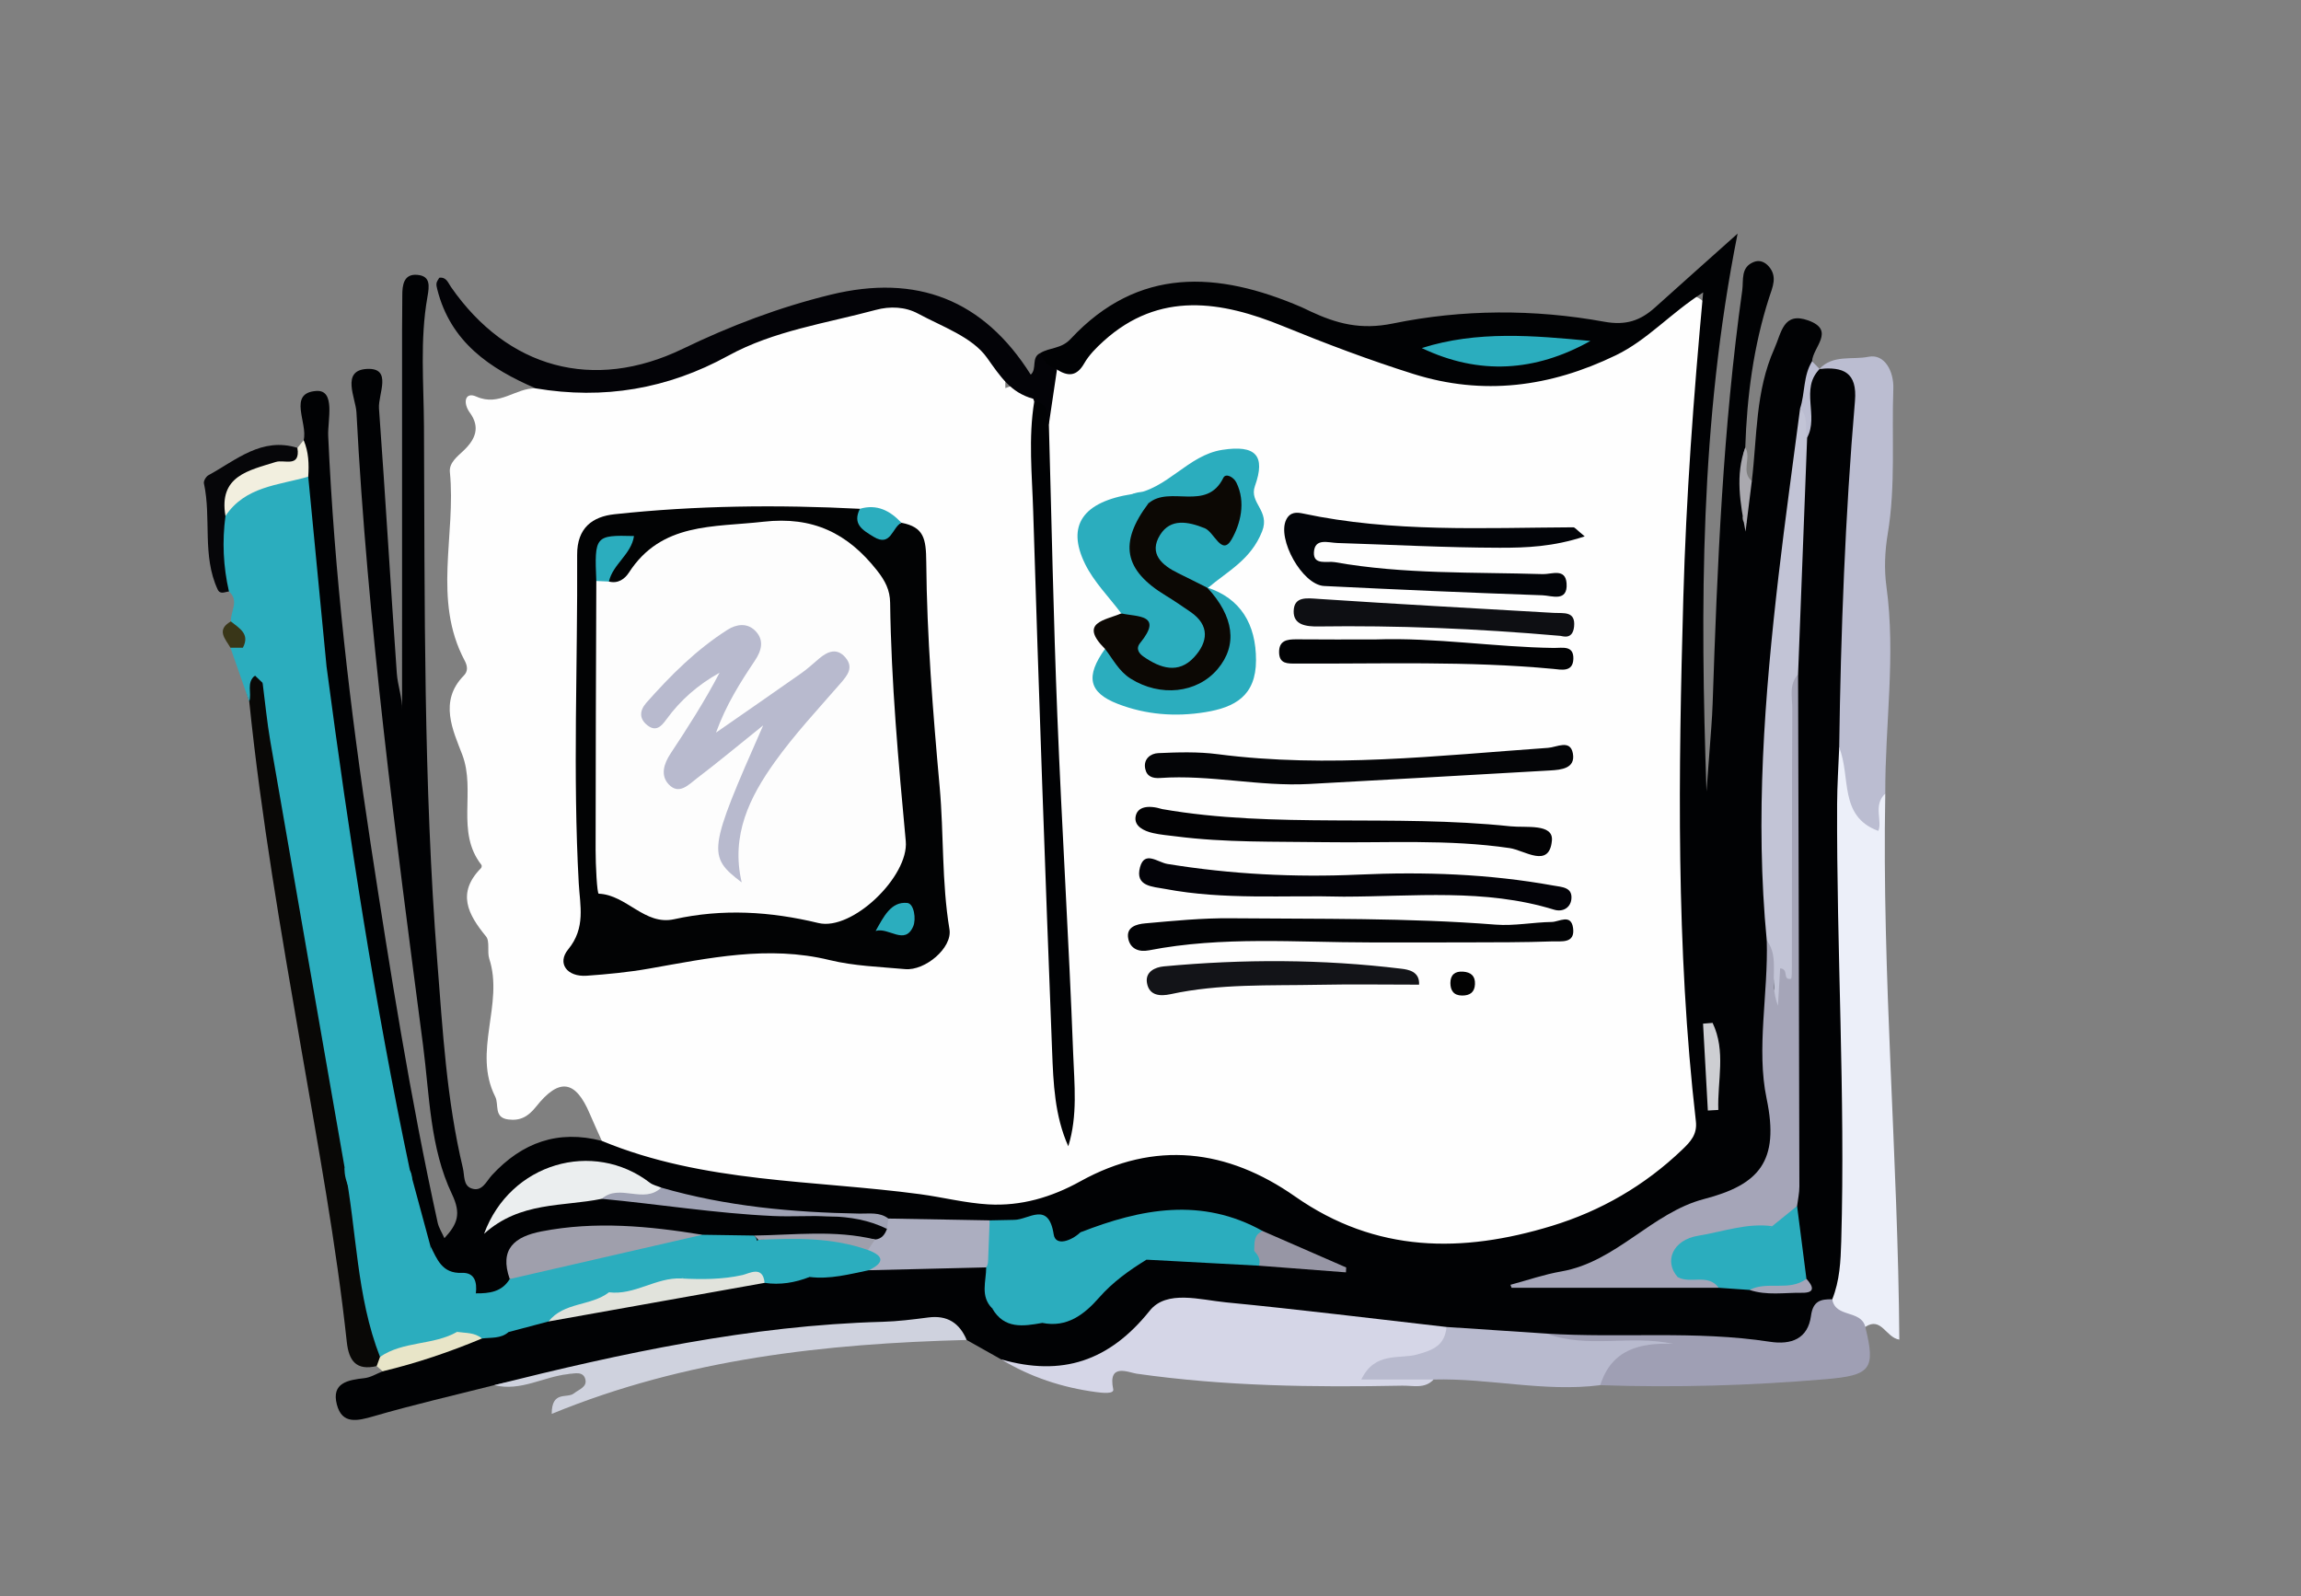 <?xml version="1.0" encoding="utf-8"?>
<!-- Generator: Adobe Illustrator 17.0.2, SVG Export Plug-In . SVG Version: 6.00 Build 0)  -->
<!DOCTYPE svg PUBLIC "-//W3C//DTD SVG 1.1//EN" "http://www.w3.org/Graphics/SVG/1.1/DTD/svg11.dtd">
<svg version="1.1" id="Layer_1" xmlns="http://www.w3.org/2000/svg" xmlns:xlink="http://www.w3.org/1999/xlink" x="0px" y="0px"
	 width="346px" height="240px" viewBox="0 0 346 240" enable-background="new 0 0 346 240" xml:space="preserve">
<rect x="0" y="0" width="346" height="240" fill="#808080" stroke="none"/>
<path fill="#FEFEFE" d="M90.497,171.552c-0.608-1.363-1.236-2.718-1.819-4.091c-2.142-5.044-4.584-5.445-8.069-1.055
	c-1.197,1.508-2.399,2.164-4.204,1.922c-2.199-0.295-1.34-2.239-1.938-3.422c-3.438-6.809,1.327-13.909-0.893-20.731
	c-0.35-1.075,0.122-2.621-0.492-3.37c-2.733-3.328-4.429-6.547-0.747-10.273c0.093-0.094,0.134-0.385,0.062-0.476
	c-3.907-4.962-0.81-11.121-2.884-16.572c-1.364-3.588-3.582-8.032,0.234-11.901c0.666-0.675,0.548-1.458,0.114-2.276
	c-4.843-9.105-1.264-18.886-2.211-28.308c-0.143-1.422,1.124-2.351,2.077-3.262c1.764-1.687,2.525-3.497,0.916-5.698
	c-1.058-1.447-0.747-3.183,0.984-2.408c3.487,1.561,5.924-1.349,8.937-1.232c1.185-1.211,2.679-1.225,4.18-0.982
	c7.705,1.243,14.922-0.623,21.651-4.048c7.501-3.817,15.534-5.835,23.572-7.827c8.342-2.067,14.125,3.274,20.004,7.845
	c1.563,1.215,1.135,3.331,1.203,4.974c3.105-1.217,5.176-0.684,5.635,3.008c-0.903,9.983,0.177,19.954,0.393,29.912
	c0.223,10.279,0.656,20.581,1.149,30.866c0.684,14.266,1.217,28.551,1.687,39.539c-1.121-20.842-2.051-44.986-2.841-69.131
	c-0.31-9.463-0.772-18.943-0.59-28.424c0.873-2.797-0.049-5.913,1.513-8.591c1.352-1.262,3.365-1.553,4.585-2.964
	c9.734-11.258,21.24-8.849,32.899-4.126c6.493,2.63,13.046,5.002,19.777,6.945c12.266,3.539,22.863-0.487,32.976-6.967
	c2.286-1.465,4.234-5.18,7.022-3.638c2.803,1.551,1.793,5.517,1.484,8.369c-2.654,24.528-3.218,49.141-2.788,73.764
	c0.232,13.283,0.527,26.602,2.009,39.83c0.336,2.996-0.577,5.146-2.549,7.162c-7.785,7.961-17.572,11.753-28.257,13.815
	c-11.427,2.206-21.751-0.333-31.373-6.658c-8.372-5.502-17.663-8.329-26.935-3.567c-10.491,5.388-20.906,5.125-31.937,3.201
	c-8.839-1.541-17.869-1.806-26.803-2.768c-5.922-0.638-11.112-3.371-16.726-4.827C90.833,172.938,90.519,172.276,90.497,171.552z"/>
<path fill="#010204" d="M90.497,171.552c15.327,6.351,31.797,5.863,47.828,8.011c3.443,0.461,6.851,1.342,10.303,1.539
	c4.898,0.278,9.485-1.066,13.816-3.469c11.222-6.226,22.13-4.838,32.294,2.277c12.176,8.523,25.137,8.534,38.599,4.427
	c7.406-2.259,13.994-6.084,19.621-11.471c1.216-1.164,2.277-2.274,2.05-4.257c-3.009-26.184-2.623-52.442-1.889-78.727
	c0.422-15.093,1.528-30.129,2.984-45.915c-4.953,3.158-8.348,7.139-13.119,9.449c-9.928,4.806-19.999,6.104-30.463,2.811
	c-6.625-2.085-13.133-4.543-19.588-7.183c-9.199-3.762-18.587-5.359-26.988,2.245c-1.095,0.991-2.194,2.09-2.915,3.354
	c-1.119,1.96-2.417,1.987-4.091,0.93c-1.973,0.326-2.867-0.446-2.523-2.479c1.426-0.879,3.15-0.603,4.57-2.128
	c10.182-10.932,22.144-10.181,34.673-4.802c0.458,0.196,0.899,0.429,1.351,0.639c3.969,1.846,7.55,2.843,12.464,1.833
	c10.406-2.138,21.207-2.181,31.767-0.26c3.235,0.588,5.423-0.164,7.62-2.141c3.869-3.48,7.756-6.94,12.42-11.109
	c-5.675,28.475-5.617,56.096-4.678,83.884c0.156-2.069,0.32-4.138,0.466-6.208c0.164-2.324,0.381-4.646,0.458-6.973
	c0.695-20.779,1.556-41.546,4.452-62.166c0.218-1.554-0.286-3.491,1.763-4.283c0.858-0.332,1.645,0.013,2.228,0.679
	c1.342,1.532,0.558,3.121,0.053,4.686c-2.364,7.329-3.338,14.878-3.59,22.543c-1.307,3.623,1.036,7.387-0.4,10.509
	c-0.063,1.161,1.097,0.672,0.431,0.663c-0.064-0.001-0.081-0.059-0.098-0.168c-0.322-2.106-0.022-4.1,1.052-5.959
	c0.805-6.679,0.529-13.51,3.381-19.886c1.092-2.441,1.337-5.63,5.126-4.26c4.129,1.493,0.639,4.056,0.552,6.146
	c-0.43,2.726-0.757,5.464-1.011,8.216c-1.713,6.776-1.19,13.78-2.25,20.665c-2.144,13.922-1.885,28.094-3.05,42.133
	c-0.43,5.184,0.461,10.26,0.852,15.374c0.013,10.438-0.615,20.894,0.53,31.319c0.273,2.489,0.008,5.067-2.607,5.849
	c-10.455,3.124-18.611,10.831-28.893,14.244c-1.213,0.403-2.426,0.815-3.219,0.983c8.208,0.086,16.77-0.875,25.373-1.093
	c1.265-0.022,2.515,0.114,3.749,0.361c2.198,0.702,4.453,0.864,6.754,0.698c1.386-0.1,1.508-0.959,1.354-2.049
	c-1.111-3.484-0.833-7.081-1.034-10.642c-0.302-26.214,0.395-52.419,0.032-78.623c-1.061-11.924,1.455-23.692,1.551-35.564
	c1.59-3.409,0.1-7.681,2.992-10.731l-0.012,0.006c4.705-0.717,5.881-0.013,6.355,4.23c0.388,3.469,0.324,6.977,0.06,10.454
	c-1.066,14.066-1.768,28.147-1.935,42.253c0.302,16.104,0.077,32.209,0.495,48.322c0.261,10.062-0.124,20.241-0.657,30.353
	c-0.079,1.51-0.608,2.923-1.484,4.178c-0.597,0.996-1.753,1.492-2.261,2.597c-2.047,4.459-5.74,5.602-10.283,5.116
	c-10.393-1.112-20.814-1.515-31.262-1.103c-4.982,0.269-9.835-1.277-14.814-1.047c-10.802-0.37-21.46-2.137-32.155-3.488
	c-5.851-0.74-10.894-0.659-15.396,4.255c-5.513,6.018-12.546,5.922-19.698,2.81c-1.732-0.974-3.464-1.949-5.197-2.923
	c-4.6-2.984-9.727-1.728-14.568-1.422c-12.444,0.787-24.763,2.438-36.994,5.189c-6.34,1.426-13.055,1.465-19.471,3.024
	c-6.042,1.534-12.125,2.928-18.108,4.669c-2.498,0.727-4.784,1.264-5.566-1.767c-0.84-3.255,1.683-3.68,4.157-3.954
	c0.936-0.104,1.821-0.669,2.729-1.024c4.298-3.368,9.741-3.832,14.603-5.775c1.462-0.338,2.92-0.694,4.339-1.198
	c2.228-0.703,4.487-1.284,6.748-1.874c10.371-1.415,20.549-3.951,30.931-5.29c2.492-0.027,4.836-1.144,7.348-1.023
	c3.009,0.02,5.909-0.954,8.91-1c5.806,0.111,11.58-1.825,17.408-0.305c2.688,1.562,0.616,4.995,2.677,6.804
	c1.764,1.757,4.01,1.606,6.227,1.562c3.638-0.099,5.985-2.51,8.542-4.627c2.501-2.07,4.41-5.093,8.122-5.355
	c5.181-0.298,10.231,1.513,15.421,0.907c4.133-0.307,8.12,0.689,10.932,1.335c1.874,0.112,1.202-0.948,1.343-0.296
	c0.044,0.204-0.094,0.296-0.413,0.257c-4.131-0.503-7.917-1.993-11.519-4.021c-8.603-5.183-17.211-3.044-25.813-0.028
	c-2.202,0.986-4.408,1.684-6.069-0.87c-1.55-2.384-3.596-0.333-5.371-0.679c-1.33,0.125-2.655,0.075-3.985,0.096
	c-4.665-0.141-9.389,0.838-13.965-0.778c-2.659-1.134-5.473-1.035-8.291-1.191c-8.541-0.472-17.129-0.638-25.447-2.97
	c-3.216-0.766-5.933-2.715-9.295-3.418c-6.487-1.356-11.22,0.917-15.608,5.713c5.423-2.425,10.988-2.204,16.368-3.072
	c12.361,1.637,24.636,4.002,37.176,3.837c1.494-0.02,2.931,0.4,4.285,1.058c1.367,2.129-0.389,2.414-1.733,2.947
	c-5.879-0.289-11.764-0.104-17.645-0.138c-2.536-0.023-5.075-0.006-7.609-0.041c-7.272-0.696-14.542-1.509-21.875-0.765
	c-4.094,0.415-7.005,1.97-6.929,6.678c-1.104,2.426-2.966,3.122-5.451,2.397c-2.86-2.47-7.518-3.025-8.305-7.734
	c-1.451-3.732-2.155-7.669-3.197-11.518c-5.506-24.91-9.765-50.02-12.294-75.413C46.507,91.005,45.575,81.529,45.15,72
	c-0.412-1.989,0.894-3.825,0.511-5.814c0.658-2.579-2.446-7.096,1.896-7.399c2.952-0.206,1.691,4.438,1.794,6.741
	c0.922,20.621,3.278,41.086,6.399,61.463c2.915,19.03,5.935,38.05,10.066,56.868c0.164,0.748,0.616,1.433,1.012,2.323
	c1.965-2.128,2.555-3.646,1.139-6.616c-3.327-6.979-3.367-14.841-4.355-22.408c-4.134-31.634-8.354-63.264-10.013-95.153
	c-0.112-2.151-2.369-6.326,1.573-6.53c3.902-0.202,1.662,3.811,1.816,5.935c0.967,13.268,1.736,26.551,2.68,39.821
	c0.136,1.907,0.861,3.773,0.79,5.574c0-19.119-0.001-38.238,0.002-57.356c0-1.666,0.04-3.332,0.033-4.999
	c-0.007-1.609,0.223-3.289,2.242-3.121c2.02,0.169,1.836,1.635,1.533,3.35c-1.138,6.432-0.549,12.952-0.517,19.428
	c0.131,26.812-0.088,53.64,2,80.4c0.813,10.425,1.406,20.896,3.852,31.131c0.268,1.12,0.032,2.591,1.266,3.052
	c1.621,0.606,2.266-1.079,3.095-1.977C78.501,171.793,83.915,169.844,90.497,171.552z"/>
<path fill="#ECEFF9" d="M275.518,195.365c1.12-2.802,1.263-5.7,1.349-8.71c0.629-21.939-0.716-43.855-0.621-65.785
	c0.012-2.82,0.204-5.639,0.313-8.458c1.03-0.208,1.654,0.435,1.769,1.248c0.548,3.88,1.328,7.665,3.726,10.268
	c-0.126-1.203-1.738-3.616,1.435-4.596c-0.522,27.347,1.92,54.626,2.112,82.101c-2.024-0.294-2.698-3.511-5.12-1.91
	C278.118,198.982,274.956,199.396,275.518,195.365z"/>
<path fill="#D5D6E7" d="M150.555,204.407c9.103,2.616,16.243,0.286,22.329-7.321c2.542-3.177,7.576-1.631,11.458-1.256
	c11.076,1.072,22.122,2.448,33.18,3.705c1.419,3.009-0.6,4.138-2.851,4.954c-1.822,0.661-3.777,0.906-6.066,1.357
	c2.557,0.668,5.126-0.378,6.969,1.59c-1.343,1.441-3.101,0.891-4.704,0.923c-13.355,0.262-26.687,0.089-39.956-1.802
	c-1.212-0.173-4.368-1.695-3.518,2.348c0.158,0.751-1.703,0.533-2.554,0.42C159.76,208.65,154.961,207.082,150.555,204.407z"/>
<path fill="#BBBDD1" d="M283.489,119.331c-1.877,1.721-0.399,4.133-1.047,5.609c-5.984-2.171-4.101-8.152-5.884-12.529
	c0.246-17.394,0.888-34.772,2.371-52.106c0.372-4.353-1.791-5.178-5.34-4.829c2.015-2.193,4.967-1.339,7.373-1.828
	c2.424-0.493,3.832,2.184,3.736,4.812c-0.265,7.265,0.371,14.555-0.84,21.802c-0.432,2.586-0.554,5.334-0.198,7.924
	C285.09,98.591,283.445,108.952,283.489,119.331z"/>
<path fill="#030307" d="M156.416,53.094c0.455,1.219,1.302,2.039,2.523,2.479c-0.407,2.735-0.815,5.469-1.222,8.204
	c-1.481-0.636-0.932-2.598-2.203-3.371c-0.058-0.156-0.084-0.427-0.177-0.452c-3.38-0.926-4.931-3.366-6.936-6.179
	c-2.212-3.104-6.717-4.655-10.363-6.624c-1.912-1.032-4.212-1.128-6.331-0.555c-7.494,2.027-15.322,3.116-22.225,6.903
	c-9.119,5.003-18.712,6.612-28.918,4.901c-6.92-2.974-12.812-6.973-14.801-14.857c-0.079-0.312-0.172-0.651-0.124-0.957
	c0.046-0.291,0.269-0.554,0.416-0.824c1.075-0.131,1.297,0.725,1.766,1.399c8.474,12.199,21.384,15.793,34.839,9.293
	c7.176-3.467,14.504-6.252,22.243-8.142c12.945-3.163,22.983,0.738,30.09,12.022C155.98,55.468,155.017,53.747,156.416,53.094z"/>
<path fill="#2BADBE" d="M46.35,71.681c0.919,9.528,1.838,19.055,2.757,28.583c-0.35,1.946-1.469,1.926-2.762,0.969
	c-1.043-0.772-1.14-2.357-2.475-3.079c-0.841,2.066-1.39,4.406-4.133,4.781c-0.752-0.045-1.328-0.39-1.728-1.029
	c0.157-1.852-2.054-2.385-2.265-4.032c0.117-1.582-0.843-2.919-1.03-4.434c-0.07-1.502,1.311-3.096-0.285-4.501
	c-2.945-3.341-1.662-7.336-1.726-11.123C35.713,72.728,40.472,70.59,46.35,71.681z"/>
<path fill="#090806" d="M38.338,101.585c0.383,0.365,0.767,0.731,1.15,1.096c1.568,1.312,1.6,3.242,1.89,5.006
	c3.69,22.48,7.699,44.905,11.546,67.357c1.306,7.837,2.398,15.709,3.894,23.515c0.342,1.785,0.991,3.528,0.671,5.396
	c-0.133,0.573-0.418,1.058-0.846,1.459c-3.044,0.702-4.183-0.739-4.496-3.629c-1.605-14.842-4.333-29.515-6.872-44.214
	c-2.989-17.306-6.008-34.608-7.796-52.093C37.148,104.044,36.099,102.452,38.338,101.585z"/>
<path fill="#9F9FB4" d="M275.518,195.365c0.443,2.832,4.338,1.542,4.963,4.157c1.605,6.421,0.774,7.289-5.969,7.864
	c-11.284,0.963-22.57,1.289-33.883,0.899c0.554-5.474,2.808-6.928,9.72-6.315c-4.377-0.683-8.592,1.396-12.953,0.818
	c-1.826-0.242-4.139,0.425-4.853-2.259c11.182,0.703,22.434-0.492,33.575,1.225c3.267,0.504,5.737-0.462,6.199-3.893
	C272.622,195.592,273.79,195.344,275.518,195.365z"/>
<path fill="#CFD2DE" d="M74.326,208.276c19.191-4.802,38.481-8.979,58.371-9.52c2.302-0.063,4.604-0.354,6.891-0.653
	c2.842-0.372,4.688,0.819,5.771,3.381c-21.236,0.554-42.198,2.815-62.399,11.118c0.004-3.567,2.305-2.265,3.332-3.077
	c0.765-0.605,2.004-0.955,1.731-2.101c-0.306-1.283-1.619-0.9-2.531-0.809C81.745,206.989,78.282,209.277,74.326,208.276z"/>
<path fill="#B8BACE" d="M232.543,200.528c6.173,2.296,12.659,0.163,19.046,1.542c-5.009-0.2-9.265,0.848-10.96,6.214
	c-8.397,1.071-16.686-1.072-25.055-0.849c-3.423,0-6.847,0-10.874,0c2.018-4.227,5.743-3.046,8.334-3.747
	c2.6-0.703,4.198-1.429,4.488-4.154C222.529,199.866,227.536,200.197,232.543,200.528z"/>
<path fill="#060609" d="M33.903,77.593c-0.512,3.815-0.335,7.598,0.525,11.348c-0.595,0.048-1.32,0.512-1.699-0.305
	c-2.362-5.094-0.921-10.696-2.066-15.961c-0.076-0.35,0.319-1.021,0.674-1.214c4.181-2.274,7.998-5.793,13.394-4.117
	c0.828,3.039-1.674,2.868-3.364,3.532C38.049,72.179,34.415,73.161,33.903,77.593z"/>
<path fill="#F2EFDF" d="M33.903,77.593c-1.053-6.045,3.509-6.849,7.574-8.132c1.273-0.402,3.695,0.926,3.253-2.118
	c0.31-0.386,0.62-0.771,0.93-1.157c0.754,1.764,0.82,3.614,0.69,5.492C41.876,72.968,36.865,73.123,33.903,77.593z"/>
<path fill="#E8E5C8" d="M56.643,205.415c0.167-0.461,0.333-0.922,0.5-1.383c0.896-3.127,3.749-2.606,5.992-3.187
	c1.881-0.488,3.613-1.496,5.605-1.606c1.511,0.183,3.41-0.336,3.734,2.027c-4.853,2.025-9.818,3.709-14.935,4.934
	C57.24,205.938,56.941,205.676,56.643,205.415z"/>
<path fill="#AAA9AF" d="M263.42,72.332c-0.315,2.535-0.629,5.07-0.944,7.605c-0.811-4.291-1.564-8.506-0.041-12.65
	C263.401,68.844,261.724,70.917,263.42,72.332z"/>
<path fill="#2BADBE" d="M38.338,101.585c-1.34,1.065-0.437,2.624-0.859,3.893c-0.941-2.692-1.883-5.385-2.824-8.079
	c0.621-0.584,1.242-0.607,1.863-0.001C36.565,99.037,39.399,99.464,38.338,101.585z"/>
<path fill="#BBBDD1" d="M273.601,55.47c-2.927,3.028-0.088,7.095-1.862,10.33c-1.796-1.107-0.112-3.06-1.062-4.372
	c0.768-2.323,0.449-4.922,1.803-7.096C272.854,54.711,273.227,55.091,273.601,55.47z"/>
<path fill="#393618" d="M36.518,97.398c-0.622,0-1.243,0-1.864,0c-0.767-1.331-2.195-2.672,0.06-3.958
	C35.959,94.466,37.641,95.293,36.518,97.398z"/>
<path fill="#020304" d="M135.548,78.606c3.373,0.651,3.704,2.365,3.733,5.886c0.094,11.289,1.003,22.588,2.016,33.845
	c0.641,7.126,0.293,14.302,1.474,21.403c0.464,2.792-3.673,6.258-6.664,5.985c-3.803-0.348-7.686-0.464-11.367-1.363
	c-9.232-2.255-18.154-0.293-27.155,1.287c-3.085,0.542-6.223,0.846-9.35,1.067c-2.985,0.211-4.507-1.877-2.797-3.96
	c2.667-3.248,1.775-6.587,1.59-9.92c-0.91-16.468-0.154-32.936-0.241-49.403c-0.022-4.089,2.332-5.756,5.629-6.11
	c12.261-1.318,24.57-1.448,36.886-0.816C130.667,79.341,132.846,79.75,135.548,78.606z"/>
<path fill="#010204" d="M155.514,60.406c2.228,0.147,1.955,1.929,2.203,3.371c0.413,14.621,0.69,29.247,1.275,43.862
	c0.678,16.936,1.743,33.857,2.381,50.795c0.173,4.604,0.702,9.32-0.735,13.927c-2.05-4.583-2.244-9.471-2.431-14.272
	c-1.055-27.078-2.013-54.159-2.848-81.245C155.191,71.376,154.623,65.875,155.514,60.406z"/>
<path fill="#0C0804" d="M166.161,97.57c-4.011-3.991,0.034-4.289,2.446-5.335c3.157-1.479,4.853-0.502,4.676,3.008
	c-0.085,1.679-0.034,3.024,1.905,3.426c1.663,0.345,2.962-0.263,3.779-1.733c0.891-1.604,0.158-2.869-1.005-3.985
	c-1.45-1.392-3.212-2.365-4.805-3.562c-5.716-4.295-5.932-9.424-0.672-14.656c3.363-1.892,7.528-1.13,10.843-3.468
	c1.685-1.188,3.334,0.047,3.862,1.841c0.835,2.841,0.22,5.632-1.27,8.154c-0.779,1.319-2.022,1.61-3.451,0.862
	c-1.03-0.539-1.918-1.344-3.061-1.662c-1.407-0.392-2.724-0.244-3.434,1.181c-0.655,1.313,0.243,2.197,1.196,2.937
	c1.55,1.203,3.635,1.782,4.45,3.838l-0.104-0.08c4.151,3.302,5.322,6.594,3.775,10.621c-1.466,3.818-5.129,5.929-9.985,5.754
	C170.001,104.52,167.527,102.588,166.161,97.57z"/>
<path fill="#020408" d="M238.293,80.651c-4.723,1.568-8.81,1.72-12.784,1.712c-8.134-0.015-16.267-0.46-24.401-0.714
	c-1.395-0.043-3.422-0.802-3.534,1.415c-0.099,1.978,2.018,1.268,3.131,1.466c10.356,1.84,20.846,1.479,31.297,1.798
	c1.288,0.039,3.399-0.944,3.564,1.382c0.205,2.877-2.258,1.848-3.612,1.801c-10.951-0.381-21.899-0.858-32.843-1.397
	c-3.291-0.162-7.128-7.095-5.7-9.975c0.589-1.187,1.588-1.123,2.52-0.924c13.441,2.864,27.058,2.145,40.646,2.075
	C236.819,79.288,237.065,79.659,238.293,80.651z"/>
<path fill="#2BADBE" d="M172.68,75.698c-4.468,5.951-3.69,10.031,2.613,13.857c1.27,0.771,2.497,1.616,3.723,2.457
	c2.951,2.025,2.615,4.542,0.562,6.79c-2.37,2.594-5.099,1.681-7.6-0.049c-0.656-0.454-1.265-1.17-0.536-2.067
	c3.534-4.346-0.421-3.905-2.836-4.45c-1.845-2.467-4.116-4.726-5.448-7.445c-2.846-5.812-0.297-9.353,7.11-10.504
	C171.618,73.826,172.792,73.663,172.68,75.698z"/>
<path fill="#040507" d="M196.836,117.886c-7.492,0.409-14.896-1.435-22.37-0.903c-1.145,0.082-2.019-0.217-2.26-1.386
	c-0.308-1.495,0.838-2.3,1.937-2.35c2.977-0.135,6.005-0.226,8.95,0.156c16.619,2.156,33.139,0.211,49.684-0.951
	c1.326-0.093,3.34-1.316,3.734,0.833c0.417,2.272-1.757,2.468-3.404,2.565C221.018,116.558,208.926,117.214,196.836,117.886z"/>
<path fill="#030308" d="M202.052,134.827c-8.955-0.24-17.955,0.527-26.842-1.16c-1.866-0.354-4.584-0.355-3.78-3.284
	c0.692-2.518,2.659-0.709,4.127-0.471c9.529,1.547,19.139,2.037,28.76,1.599c9.823-0.447,19.562-0.107,29.244,1.643
	c1.314,0.237,2.931,0.234,2.723,2.07c-0.141,1.236-1.253,1.976-2.62,1.555C223.28,133.582,212.629,134.815,202.052,134.827z"/>
<path fill="#020305" d="M206.042,141.709c-11.103,0.005-22.256-0.962-33.276,1.189c-1.552,0.303-2.785-0.254-3.101-1.708
	c-0.398-1.83,1.293-2.235,2.521-2.345c4.294-0.385,8.609-0.811,12.912-0.769c13.275,0.128,26.558-0.083,39.817,0.959
	c2.778,0.218,5.611-0.361,8.421-0.402c1.102-0.016,2.894-1.283,3.204,0.888c0.345,2.416-1.807,1.986-3.106,2.033
	c-4.312,0.156-8.63,0.134-12.946,0.15C215.674,141.724,210.858,141.709,206.042,141.709z"/>
<path fill="#020204" d="M174.779,121.664c16.828,2.945,34.699,0.726,52.347,2.586c2.314,0.244,6.466-0.457,6.233,2.135
	c-0.383,4.265-4.102,1.472-6.347,1.141c-9.256-1.362-18.559-0.754-27.842-0.89c-7.464-0.109-14.938,0.081-22.368-0.877
	c-1.149-0.148-2.315-0.236-3.44-0.495c-1.34-0.308-2.861-1.02-2.6-2.488C171.019,121.334,172.56,120.987,174.779,121.664z"/>
<path fill="#2BADBE" d="M172.68,75.698c-0.476-1.03-1.419-1.262-2.411-1.412c5.264-0.673,8.316-5.84,13.526-6.644
	c4.991-0.771,6.566,0.813,4.905,5.454c-0.905,2.529,2.317,3.683,1.086,6.798c-1.702,4.307-5.18,5.972-8.167,8.522
	c-1.47-0.736-2.932-1.486-4.411-2.204c-2.483-1.205-4.526-2.953-2.765-5.782c1.563-2.512,4.183-2.018,6.709-1.006
	c1.441,0.578,2.558,4.248,4.035,1.7c1.309-2.257,2.209-5.596,0.714-8.581c-0.411-0.82-1.586-1.441-1.951-0.692
	C181.434,77.002,175.894,72.915,172.68,75.698z"/>
<path fill="#2BADBE" d="M166.161,97.57c1.206,1.557,2.082,3.362,3.853,4.474c4.447,2.791,9.997,2.217,13.082-1.44
	c3.029-3.592,2.474-7.905-1.58-12.268c5.019,1.633,7.366,5.509,7.349,10.969c-0.017,5.335-3.181,7.064-7.655,7.786
	c-4.492,0.725-8.925,0.376-13.129-1.251C163.664,104.132,163.211,101.698,166.161,97.57z"/>
<path fill="#131418" d="M213.387,148.061c-5.037,0-10.06-0.082-15.079,0.019c-7.446,0.15-14.926-0.186-22.288,1.412
	c-1.529,0.332-3.212,0.256-3.55-1.68c-0.296-1.695,1.233-2.38,2.521-2.5c11.911-1.111,23.828-1.098,35.71,0.35
	C211.725,145.786,213.502,146.048,213.387,148.061z"/>
<path fill="#0E0F13" d="M234.645,95.614c-12.809-1.12-24.612-1.578-36.437-1.416c-1.813,0.025-3.735-0.227-3.679-2.312
	c0.06-2.242,1.958-1.95,3.77-1.829c11.781,0.784,23.573,1.419,35.361,2.102c1.439,0.083,3.291-0.32,3.032,2.083
	C236.467,96.317,234.85,95.602,234.645,95.614z"/>
<path fill="#010204" d="M206.893,96.149c8.961-0.306,17.847,1.161,26.785,1.28c1.243,0.017,2.969-0.438,2.907,1.643
	c-0.061,2.054-1.852,1.618-3.016,1.508c-12.899-1.215-25.828-0.741-38.748-0.8c-1.184-0.005-2.424,0.06-2.481-1.61
	c-0.064-1.861,1.165-2.05,2.639-2.036C198.949,96.175,202.921,96.149,206.893,96.149z"/>
<path fill="#2BADBE" d="M135.548,78.606c-1.406,0.663-1.555,3.708-4.178,2.112c-1.643-1-3.232-1.893-2.066-4.212
	C131.874,75.752,133.841,76.793,135.548,78.606z"/>
<path fill="#020202" d="M221.789,147.989c-0.051,1.23-0.772,1.714-1.942,1.708c-1.274-0.007-1.756-0.786-1.753-1.901
	c0.003-1.21,0.694-1.783,1.906-1.693C221.158,146.189,221.85,146.731,221.789,147.989z"/>
<path fill="#2BADBE" d="M51.814,175.542c-3.725-21.342-7.464-42.681-11.158-64.028c-0.506-2.926-0.786-5.891-1.169-8.836
	c2.194-1.497,3.591-3.426,3.014-6.797c2.063,0.973,3.714,1.382,3.981,3.606c0.251,2.095,1.297,2.045,2.627,0.778
	c3.353,25.373,7.238,50.66,12.53,75.714c0.835,1.635-0.238,3.241-0.071,4.884c0.179,1.755,0.631,4.375-1.667,4.425
	c-2.206,0.048-5.435-0.281-6.083-3.22C53.318,179.807,51.681,177.945,51.814,175.542z"/>
<path fill="#A5A5B8" d="M258.444,193.64c-10.383,0-20.766,0-31.149,0c-0.057-0.15-0.113-0.299-0.17-0.449
	c2.547-0.682,5.059-1.559,7.647-2.009c8.309-1.446,13.609-8.841,21.481-10.893c8.223-2.143,11.379-5.63,9.39-15.095
	c-1.572-7.483,0.258-15.819,0.021-23.787c3.54,2.206,0.51,5.083,1.145,7.445c0.725-0.978-0.174-2.57,0.473-3.764
	c0.358-0.662,1.339-0.484,1.224-2.005c-0.923-12.243-0.336-24.519-0.359-36.784c-0.003-1.83-0.379-4.125,2.23-4.898
	c0.07,25.67,0.144,51.34,0.194,77.01c0.002,0.978-0.224,1.955-0.344,2.933c-0.869,1.746-1.706,3.522-3.872,4.018
	c-3.552,0.384-7.12,0.802-10.55,1.801c-2.764,0.805-3.095,1.829-1.752,3.829C255.665,191.639,258.528,190.215,258.444,193.64z"/>
<path fill="#C2C4D6" d="M270.376,101.4c-1.415,1.553-0.862,3.474-0.871,5.233c-0.064,12.92-0.048,25.841-0.065,38.762
	c-0.001,0.622,0.006,1.76-0.137,1.784c-1.341,0.224-0.232-1.449-1.624-1.574c-0.088,1.493-0.183,3.11-0.33,5.628
	c-1.474-3.788,0.412-7.116-1.685-9.826c-1.768-18.391-0.333-36.682,1.787-54.942c0.971-8.358,2.144-16.691,3.226-25.036
	c1.321,1.222,0.656,2.927,1.062,4.372C271.285,77.667,270.831,89.534,270.376,101.4z"/>
<path fill="#2BADBE" d="M152.512,183.428c2.206-0.022,5.148-2.875,5.934,2.191c0.287,1.849,2.692,0.934,4.003-0.307
	c6.759-0.526,13.323-3.497,20.296-1.493c2.044,0.588,4.4,0.52,4.376,3.548c-1.423,3.112-4.221,1.983-6.48,1.861
	c-2.768-0.15-5.504-0.77-8.236,0.183c-2.621,1.607-5.075,3.364-7.147,5.722c-2.191,2.493-4.793,4.545-8.528,3.788
	c-2.068-2.25-4.847-2.042-7.527-2.175c-1.836-1.831-0.913-4.069-0.909-6.172c-0.21-0.416-0.247-0.846-0.115-1.292
	C149.52,187.257,150.516,184.972,152.512,183.428z"/>
<path fill="#2BADBE" d="M51.814,175.542c0.915,2.165,2.573,3.842,3.067,6.403c0.371,1.924,4.163,0.141,5.186,2.947
	c0.445-3.246,0.633-6.144,1.572-8.911c1.023,3.78,2.047,7.562,3.071,11.344c0.105,3.715,2.159,6.491,4.429,9.166
	c0.51,1.33,0.557,2.61-0.405,3.779c-3.606,2.052-8.104,1.354-11.593,3.763C53.561,194.873,53.659,185.026,51.814,175.542z"/>
<path fill="#2BADBE" d="M82.483,198.705c-2.004,0.53-4.009,1.06-6.013,1.59c-2.432-1.711-5.907-2.007-7.183-5.29
	c0.551-1.058,1.264-1.424,2.269-0.529c2.011,0.024,3.914-0.208,5.092-2.154c9.076-4.757,18.945-6.063,28.977-6.654
	c2.582,0.039,5.164,0.078,7.746,0.116c0.44,0.372,0.563,0.829,0.37,1.372c-1.127,1.553-2.85,1.58-4.457,1.504
	c-6.624-0.312-12.168,2.137-17.048,6.405C89.437,197.489,85.456,196.741,82.483,198.705z"/>
<path fill="#2BADBE" d="M91.578,194.317c4.468-4.945,10.106-7.073,16.692-7.045c1.945,0.008,3.989,0.383,5.773-0.841
	c5.523-0.894,11.01-0.977,16.42,0.72c1.153,0.491,2.607,0.758,2.387,2.489c-0.159,1.254-1.291,1.19-2.204,1.361
	c-2.94,0.603-5.859,1.395-8.911,1.013c-6.416-0.433-12.852-1.169-19.08,1.259C98.96,193.574,95.57,197.189,91.578,194.317z"/>
<path fill="#9F9FAC" d="M105.625,185.669c-9.659,2.218-19.318,4.436-28.977,6.654c-1.59-4.507,0.722-6.373,4.771-7.161
	C89.53,183.584,97.581,184.355,105.625,185.669z"/>
<path fill="#ACAEC0" d="M130.646,191.002c2.332-1.119,2.337-2.136-0.134-3.044c-0.4-1.041-0.579-1.931,1.072-1.577
	c0.996-0.078,1.471-0.741,1.783-1.587c-0.325-0.575-0.254-1.097,0.214-1.564c5.079,0.091,10.157,0.182,15.236,0.272
	c1.646,2.116,1.226,4.151-0.241,6.145c-0.003,0.337-0.097,0.647-0.282,0.928C142.411,190.717,136.529,190.86,130.646,191.002z"/>
<path fill="#EBEEEF" d="M90.492,180.261c-5.878,1.21-12.283,0.368-17.701,5.262c3.933-10.695,16.438-14.19,24.919-7.688
	c0.48,0.368,1.141,0.499,1.718,0.741c-0.244,2.558-2.084,2.077-3.648,1.794C94.006,180.049,92.274,179.503,90.492,180.261z"/>
<path fill="#2BADBE" d="M258.444,193.64c-1.62-2.208-4.257-0.525-6.17-1.613c2.376-4.362,7.318-4.422,11.029-6.54
	c0.962-0.549,2.267-0.299,3.18-1.11c1.248-1.01,2.496-2.021,3.744-3.032c0.469,3.649,0.937,7.298,1.406,10.947
	c-2.35,3.125-5.746,0.894-8.554,1.672C261.534,193.856,259.989,193.748,258.444,193.64z"/>
<path fill="#2BADBE" d="M239.149,51.268c-8.269,4.626-16.721,5.19-25.36,1.068C222.111,49.695,230.622,50.451,239.149,51.268z"/>
<path fill="#E1E3DC" d="M91.578,194.317c3.848,0.479,7.079-2.269,10.872-2.077c3.544-1.049,7.23-0.947,10.858-1.276
	c1.126-0.102,3.142-0.438,1.665,1.937c-10.831,1.934-21.661,3.869-32.491,5.804C84.801,195.763,88.856,196.421,91.578,194.317z"/>
<path fill="#2BADBE" d="M186.884,187.694c-3.555-4.504-8.641-3.383-13.099-2.905c-3.801,0.407-7.543,0.637-11.337,0.523
	c9.112-3.579,18.238-5.328,27.417-0.21c-0.01,1.12-0.184,2.195-0.871,3.129C188.043,189.029,187.403,188.599,186.884,187.694z"/>
<path fill="#9FA2B4" d="M90.492,180.261c2.638-2.367,6.331,0.857,8.936-1.685c9.743,2.822,19.733,3.735,29.826,3.91
	c1.458,0.025,3.017-0.261,4.327,0.742c-0.071,0.521-0.142,1.043-0.214,1.564c-5.463-2.75-11.488-1.681-17.169-1.947
	C107.552,182.441,99.062,181.071,90.492,180.261z"/>
<path fill="#9796A5" d="M188.593,188.095c0.061-1.151-0.141-2.415,1.272-2.992c4.187,1.827,8.374,3.655,12.561,5.482
	c-0.012,0.245-0.023,0.49-0.035,0.735c-4.366-0.334-8.733-0.669-13.099-1.003C188.733,189.678,188.459,188.951,188.593,188.095z"/>
<path fill="#2BADBE" d="M114.972,192.902c-0.245-2.697-2.355-1.393-3.32-1.178c-3.071,0.686-6.119,0.666-9.203,0.517
	c6.398-2.56,12.823-2.859,19.283-0.225C119.554,192.87,117.311,193.25,114.972,192.902z"/>
<path fill="#2BADBE" d="M69.775,195.478c2.144,1.728,5.698,1.496,6.695,4.817c-1.162,1.025-2.628,0.795-3.997,0.97
	c-1.087-0.933-2.458-0.798-3.74-0.993c-0.012-1.301-0.025-2.602-0.038-3.903C68.473,195.367,68.724,194.938,69.775,195.478z"/>
<path fill="#2BADBE" d="M69.775,195.478c-0.361,0.298-0.721,0.596-1.081,0.893c-5.299-1.266-3.963-5.456-3.985-9.046
	c1.013,2.009,1.745,4.195,4.737,4.073c1.956-0.079,2.305,1.428,2.109,3.078C70.713,194.367,69.968,194.432,69.775,195.478z"/>
<path fill="#CDCED2" d="M257.522,153.806c2.047,4.292,0.701,8.722,0.861,13.091c-0.525,0.03-1.05,0.061-1.575,0.091
	c-0.241-4.355-0.482-8.711-0.722-13.066C256.565,153.883,257.044,153.845,257.522,153.806z"/>
<path fill="#2BADBE" d="M188.593,188.095c0.564,0.637,1.034,1.303,0.7,2.223c-5.631-0.302-11.259-0.603-16.888-0.905
	c2.863-2.09,6.103-0.414,9.133-0.9c1.778-0.285,3.672,0.196,5.344-0.819C187.454,187.828,188.023,187.961,188.593,188.095z"/>
<path fill="#2BADBE" d="M149.203,196.746c3.042-1.121,6.517-3.739,7.526,2.176C153.863,199.436,151.015,199.881,149.203,196.746z"/>
<path fill="#9F9FAC" d="M131.585,186.38c-0.357,0.526-0.714,1.053-1.071,1.578c-5.366-1.901-10.917-1.783-16.476-1.527
	c-0.207-0.225-0.43-0.44-0.664-0.646C119.451,185.703,125.555,184.905,131.585,186.38z"/>
<path fill="#2BADBE" d="M148.576,189.647c0.078-2.048,0.157-4.096,0.238-6.145c1.235-0.025,2.466-0.049,3.698-0.074
	C151.842,185.907,151.008,188.283,148.576,189.647z"/>
<path fill="#A5A5B8" d="M263.079,193.964c2.686-1.401,5.976,0.281,8.554-1.672c0.98,1.084,1.438,2.128-0.662,2.1
	C268.339,194.356,265.668,194.834,263.079,193.964z"/>
<path fill="#FDFDFD" d="M91.566,87.445c1.354,0.354,2.38-0.382,2.997-1.337c4.897-7.582,12.699-6.803,20.236-7.657
	c7.429-0.842,12.658,1.715,17.08,7.328c1.217,1.545,1.943,2.928,1.969,4.857c0.163,11.987,1.241,23.916,2.351,35.844
	c0.49,5.266-8.032,13.543-13.133,12.312c-7.265-1.752-14.414-2.183-21.703-0.57c-4.438,0.982-7.124-3.66-11.334-3.841
	c-0.257-0.011-0.468-4.291-0.468-6.585c-0.003-13.479,0.063-26.958,0.106-40.437C90.326,86.817,90.961,86.785,91.566,87.445z"/>
<path fill="#2BADBE" d="M91.566,87.445c-0.633-0.028-1.266-0.056-1.899-0.085c-0.291-6.766-0.168-6.916,5.668-6.759
	C94.926,83.376,92.145,84.825,91.566,87.445z"/>
<path fill="#2BADBE" d="M131.669,139.984c1.209-2.141,2.306-4.457,4.756-4.211c1.03,0.104,1.355,2.436,0.902,3.503
	C136.07,142.236,133.63,139.377,131.669,139.984z"/>
<path fill="#2BADBE" d="M266.483,184.377c-4.238,3.474-9.636,4.796-14.207,7.654c-2.101-2.348-0.766-5.598,3.099-6.22
	C259.045,185.22,262.661,183.861,266.483,184.377z"/>
<path fill="#B8BACE" d="M111.527,132.684c-5.196-3.96-5.088-4.747,3.231-23.61c-3.896,3.129-6.867,5.604-9.941,7.942
	c-1.232,0.937-2.708,2.605-4.282,0.909c-1.245-1.342-0.722-3.079,0.289-4.604c2.608-3.937,5.155-7.915,7.373-12.159
	c-3.223,1.783-5.873,4.103-7.986,7.005c-0.753,1.034-1.546,1.898-2.819,0.928c-1.32-1.005-1.241-2.25-0.183-3.444
	c3.647-4.116,7.524-7.99,12.193-10.958c1.332-0.846,2.937-1.062,4.138,0.131c1.392,1.383,1.014,2.956-0.026,4.508
	c-2.205,3.29-4.325,6.635-5.85,10.831c4.288-2.981,8.587-5.947,12.857-8.954c0.949-0.668,1.802-1.471,2.694-2.219
	c1.278-1.073,2.659-1.596,3.912-0.12c1.264,1.49,0.326,2.659-0.741,3.887c-3.369,3.878-6.903,7.654-9.882,11.821
	C112.738,119.843,109.868,125.574,111.527,132.684z"/>
</svg>
